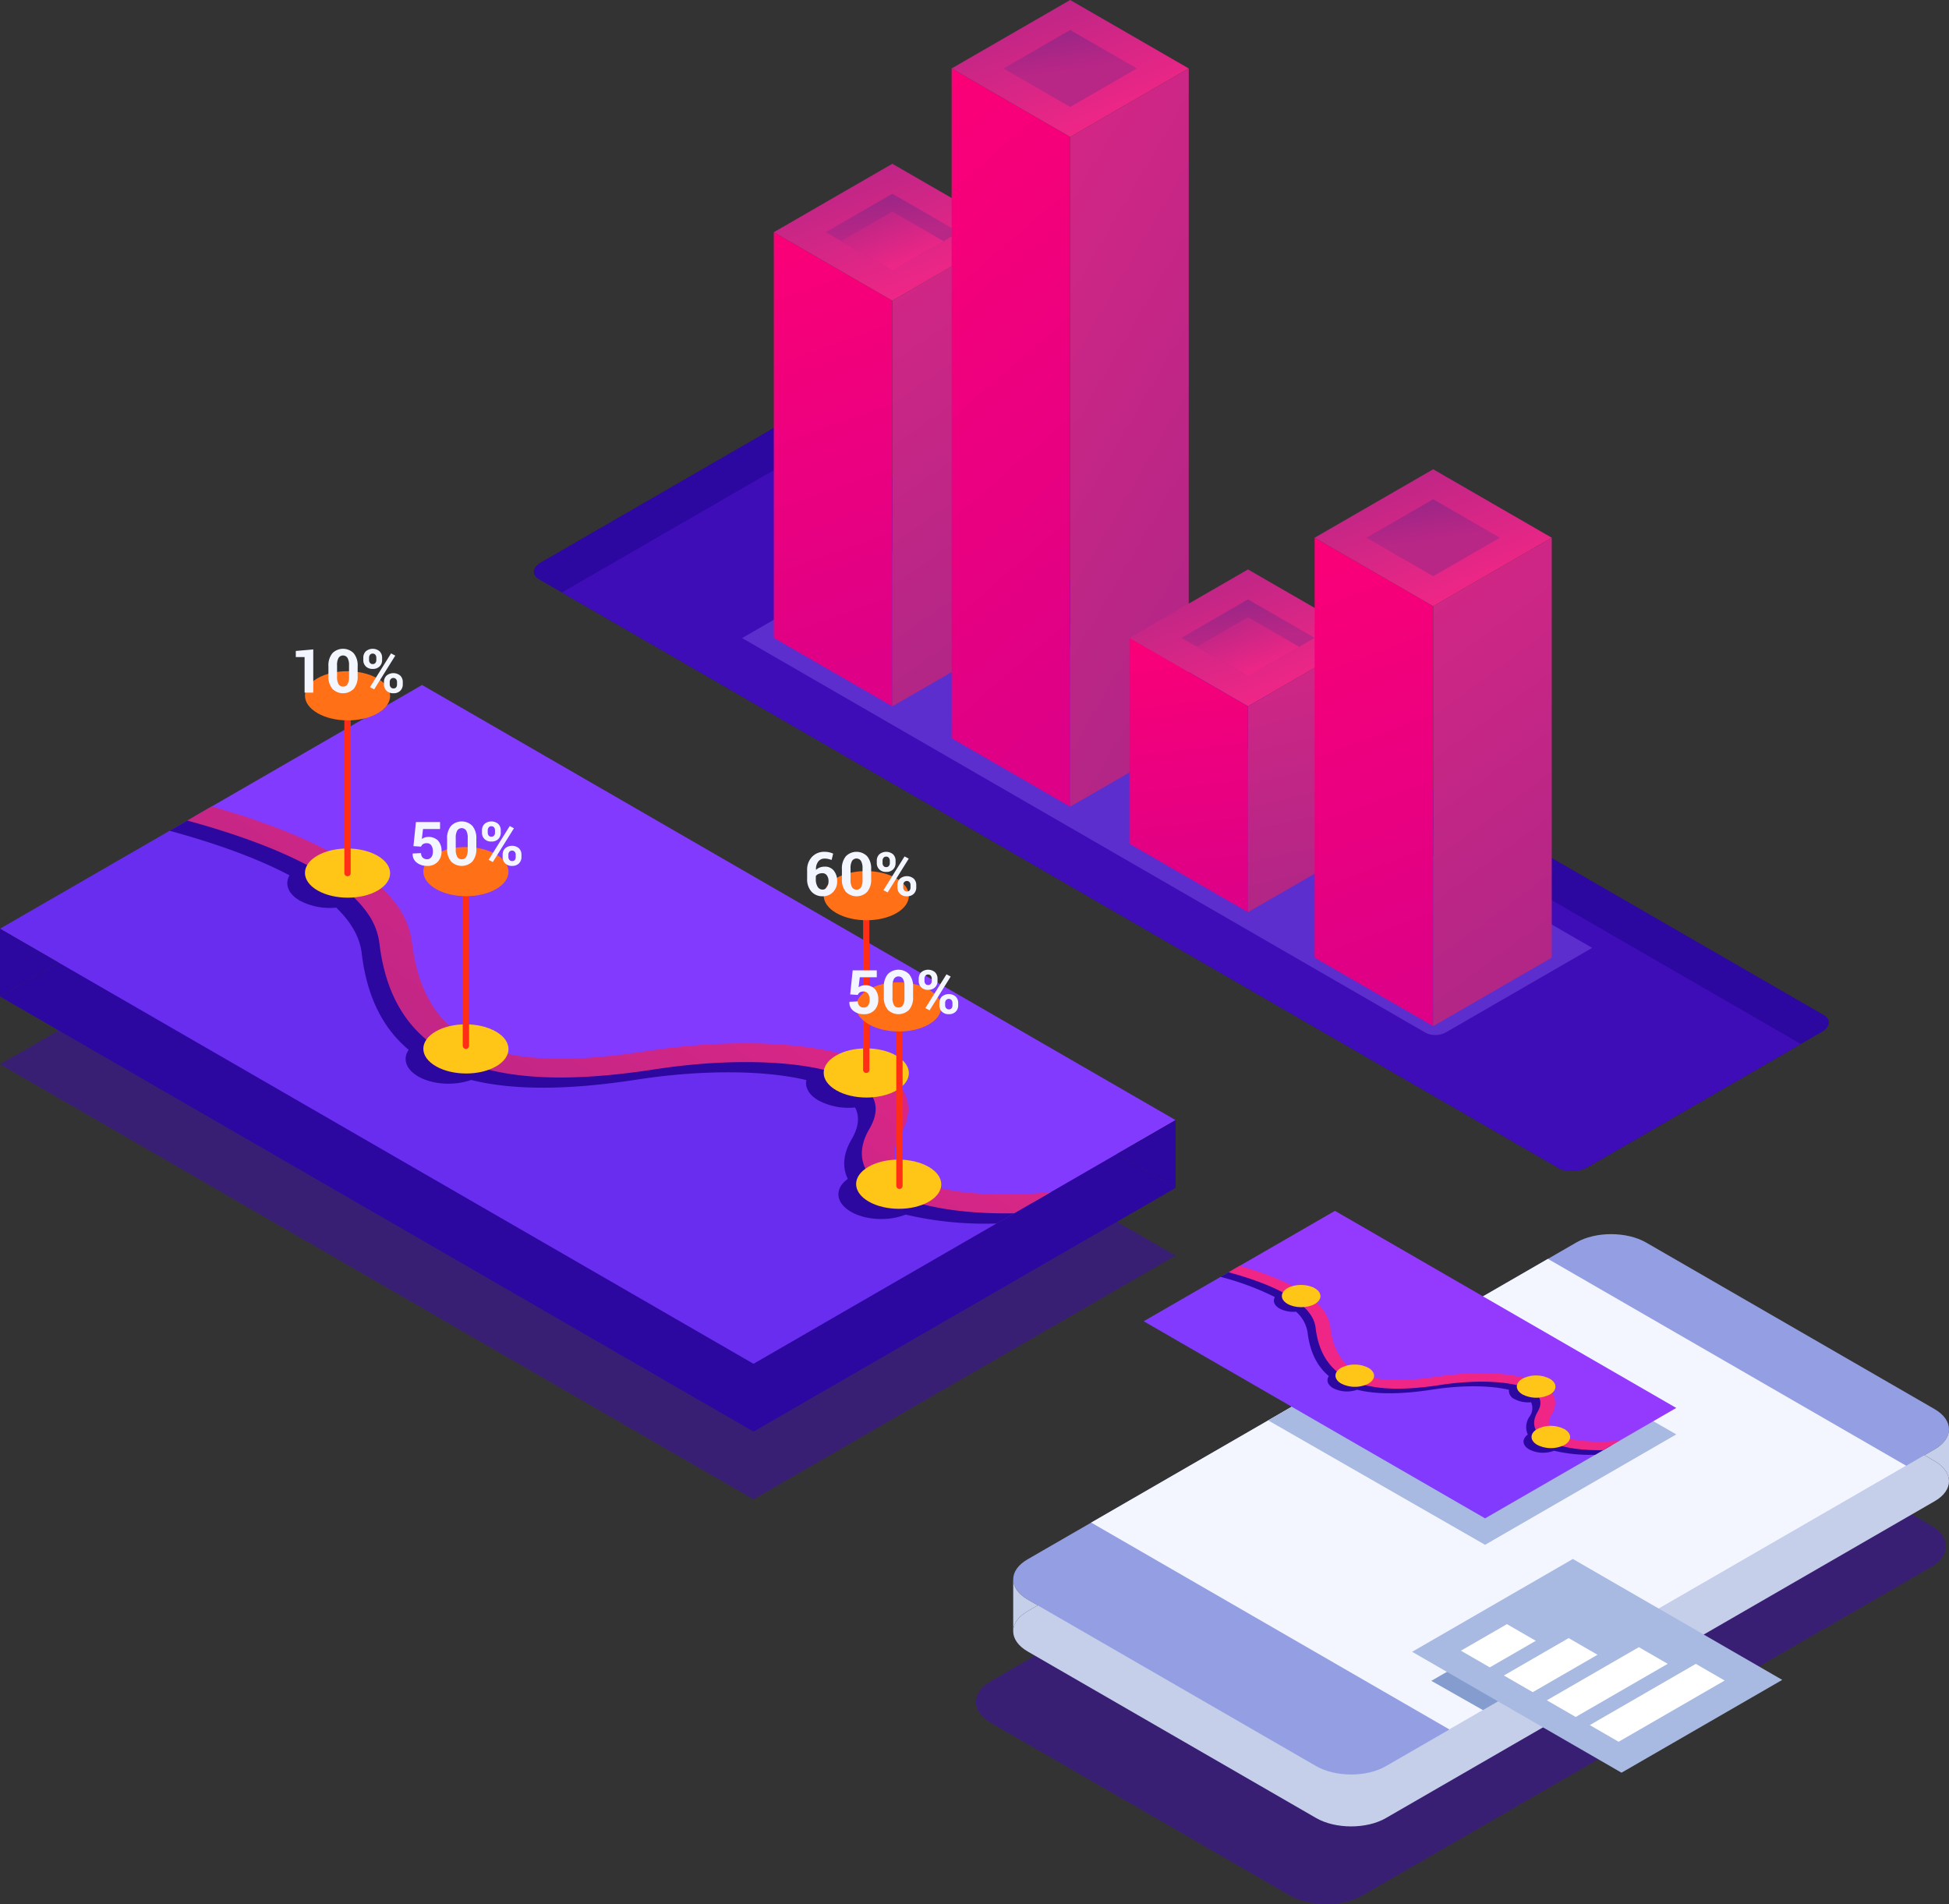 <svg xmlns="http://www.w3.org/2000/svg" xmlns:xlink="http://www.w3.org/1999/xlink" width="537.213" height="524.801" viewBox="0 0 537.213 524.801"><rect x="0" y="0" width="537.213" height="524.801" fill="#333333" stroke="none"/><defs><linearGradient id="a" x1="0.44" y1="-0.183" x2="0.538" y2="0.928" gradientUnits="objectBoundingBox"><stop offset="0" stop-color="#ff0075"/><stop offset="1" stop-color="#de0086"/></linearGradient><linearGradient id="b" x1="0.59" y1="1.011" x2="0.394" y2="-0.104" gradientUnits="objectBoundingBox"><stop offset="0" stop-color="#af2686"/><stop offset="1" stop-color="#d62686"/></linearGradient><linearGradient id="c" x1="0.728" y1="0.841" x2="0.197" y2="0.047" gradientUnits="objectBoundingBox"><stop offset="0" stop-color="#ef2686"/><stop offset="1" stop-color="#b82686"/></linearGradient><linearGradient id="d" x1="0.357" y1="-0.051" x2="0.502" y2="0.509" gradientUnits="objectBoundingBox"><stop offset="0" stop-color="#962686"/><stop offset="1" stop-color="#b82686"/></linearGradient><linearGradient id="e" x1="0.728" y1="0.841" x2="0.197" y2="0.047" xlink:href="#c"/><linearGradient id="f" x1="0.406" y1="-0.181" x2="0.559" y2="0.927" xlink:href="#a"/><linearGradient id="g" x1="0.64" y1="1.013" x2="0.334" y2="-0.107" xlink:href="#b"/><linearGradient id="k" x1="0.465" y1="-0.185" x2="0.522" y2="0.929" xlink:href="#a"/><linearGradient id="l" x1="0.551" y1="1.007" x2="0.439" y2="-0.099" xlink:href="#b"/><linearGradient id="p" x1="0.438" y1="-0.183" x2="0.539" y2="0.928" xlink:href="#a"/><linearGradient id="q" x1="0.592" y1="1.011" x2="0.391" y2="-0.104" xlink:href="#b"/><linearGradient id="u" x1="0.96" y1="0.194" x2="0.168" y2="0.713" xlink:href="#c"/><linearGradient id="v" x1="-4.059" y1="-1.324" x2="-5.015" y2="-0.698" xlink:href="#c"/></defs><g transform="translate(-440.254 -91.573)"><path d="M764.288,404.656,725.025,427.32,720.392,430l-.592.341-71.853,41.487L440.254,351.916l16.183-9.342L491.888,322.1l15.841-9.142c.008-.009.008,0,.008,0l4.868-2.818h.009l1.57-.907,4.858-2.809L556.6,284.747l191.51,110.567Z" transform="translate(0 32.976)" fill="#3e0db7" opacity="0.5"/><path d="M764.288,388.7l-39.263,22.664-4.632,2.677-.592.341-71.853,41.487L440.254,335.963l16.183-9.342,35.451-20.474L507.729,297c.008-.008.008,0,.008,0l4.868-2.817h.009l1.57-.907,4.858-2.81L556.6,268.794l191.51,110.567Z" transform="translate(0 30.253)" fill="#2c07a0"/><path d="M920.941,358.97l-5.766,3.324L856.5,396.175c-2.381,1.378-5.985,1.527-8.043.331L573.678,237.857l-6.351-3.664c-2.058-1.186-1.8-3.263.576-4.641l64.447-37.205c2.381-1.37,5.975-1.517,8.035-.331L921.517,354.329C923.585,355.515,923.324,357.592,920.941,358.97Z" transform="translate(21.455 17.009)" fill="#2c07a0"/><path d="M914.047,360.6l-58.672,33.881c-2.381,1.378-5.985,1.527-8.043.331L572.55,236.161l58.672-33.873c2.381-1.378,5.975-1.527,8.035-.339Z" transform="translate(22.584 18.705)" fill="#3e0db7"/><path d="M849.288,330.672,809.03,353.918a6.114,6.114,0,0,1-5.518.228L614.974,245.291l40.258-23.241a6.121,6.121,0,0,1,5.512-.234Z" transform="translate(29.826 22.14)" fill="#5c2ece"/><g transform="translate(653.539 136.708)"><path d="M655.116,165.1v111.8l-32.677-18.864V146.24Z" transform="translate(-622.439 -127.376)" fill="url(#a)"/><path d="M683.029,146.24v111.8l-32.677,18.864V165.1Z" transform="translate(-617.674 -127.376)" fill="url(#b)"/><path d="M687.793,148.991l-32.677,18.864-32.677-18.864,32.677-18.864Z" transform="translate(-622.439 -130.127)" fill="url(#c)"/><path d="M671.4,147.786l-4.248,2.456-14.119,8.148-14.119-8.148-4.248-2.456,18.367-10.6Z" transform="translate(-620.352 -128.922)" fill="url(#d)"/><path d="M666.529,149.526l-14.119,8.148-14.119-8.148,14.119-8.152Z" transform="translate(-619.733 -128.207)" fill="url(#e)"/></g><g transform="translate(702.555 91.573)"><path d="M696.985,126.55V311.14l-32.677-18.864V107.686Z" transform="translate(-664.307 -88.822)" fill="url(#f)"/><path d="M724.9,107.686v184.59L692.22,311.14V126.55Z" transform="translate(-659.543 -88.822)" fill="url(#g)"/><path d="M729.662,110.437,696.985,129.3l-32.677-18.864,32.677-18.864Z" transform="translate(-664.307 -91.573)" fill="url(#c)"/><path d="M713.265,109.232l-4.248,2.456L694.9,119.836l-14.119-8.148-4.248-2.456,18.367-10.6Z" transform="translate(-662.221 -90.369)" fill="url(#d)"/><path d="M708.4,110.973l-14.119,8.148-14.119-8.148,14.119-8.152Z" transform="translate(-661.601 -89.653)" fill="url(#e)"/></g><g transform="translate(751.571 248.509)"><path d="M738.853,260.6v56.731L706.176,298.47V241.739Z" transform="translate(-706.176 -222.875)" fill="url(#k)"/><path d="M766.766,241.739V298.47l-32.677,18.864V260.6Z" transform="translate(-701.411 -222.875)" fill="url(#l)"/><path d="M771.531,244.49l-32.677,18.864L706.176,244.49l32.677-18.864Z" transform="translate(-706.176 -225.626)" fill="url(#c)"/><path d="M755.133,243.285l-4.248,2.456-14.119,8.147-14.119-8.147-4.248-2.456,18.367-10.6Z" transform="translate(-704.089 -224.421)" fill="url(#d)"/><path d="M750.266,245.025l-14.119,8.147-14.119-8.147,14.119-8.152Z" transform="translate(-703.47 -223.706)" fill="url(#e)"/></g><g transform="translate(802.615 220.905)"><path d="M782.455,237.024V352.763L749.777,333.9V218.16Z" transform="translate(-749.777 -199.296)" fill="url(#p)"/><path d="M810.367,218.16V333.9L777.69,352.763V237.024Z" transform="translate(-745.012 -199.296)" fill="url(#q)"/><path d="M815.132,220.91l-32.677,18.864L749.777,220.91l32.677-18.864Z" transform="translate(-749.777 -202.046)" fill="url(#c)"/><path d="M798.735,219.706l-4.248,2.456-14.119,8.148-14.119-8.148L762,219.706l18.367-10.6Z" transform="translate(-747.69 -200.842)" fill="url(#d)"/><path d="M793.867,221.446l-14.119,8.148-14.119-8.148,14.119-8.152Z" transform="translate(-747.071 -200.126)" fill="url(#e)"/></g><g transform="translate(440.254 280.361)"><path d="M719.8,392.986l-4.868,2.809-66.985,38.67L456.437,323.9l-16.183-9.343,46.766-27,4.868-2.81a208.272,208.272,0,0,1,20.717,6.717h.009a119.625,119.625,0,0,1,12.308,5.556,57.04,57.04,0,0,1,12.893,8.907c3.935,3.786,6.473,7.964,7.014,12.57,1.387,11.725,5.644,20.526,12.946,26.623a35.231,35.231,0,0,0,5.068,3.533,42.736,42.736,0,0,0,4.946,2.426,50.919,50.919,0,0,0,7.179,2.338c11.594,2.887,26.624,2.852,45.64-.088,18.014-2.783,35.234-2.634,46.766.114a32.76,32.76,0,0,1,9.429,3.594,10.59,10.59,0,0,1,4.013,3.969q1.976,3.756-.942,8.75c-2.338,3.969-2.669,7.694-1.064,10.939,1.178,2.407,3.429,4.553,6.708,6.359a39.83,39.83,0,0,0,9.212,3.471A96.479,96.479,0,0,0,719.8,392.986Z" transform="translate(-440.254 -247.385)" fill="#682def"/><path d="M756.759,372.744l-16.182,9.342-18.214,10.52-4.868,2.808-5.225,3.019c-1.213.018-2.416.026-3.6.008-.41,0-.811-.008-1.221-.018l-1.168-.026c-.872-.018-1.744-.053-2.6-.105-.506-.026-1.012-.052-1.509-.087-.672-.035-1.335-.088-2-.149-.637-.053-1.256-.114-1.875-.174-.855-.087-1.7-.183-2.53-.3-.323-.035-.645-.078-.96-.131-.663-.087-1.317-.192-1.962-.3-1.091-.184-2.155-.384-3.184-.611-.419-.087-.837-.183-1.247-.279s-.811-.192-1.213-.3c-.358-.087-.707-.183-1.056-.279a43.847,43.847,0,0,1-5.05-1.719c-.375-.149-.733-.306-1.082-.471-.331-.141-.654-.3-.96-.454-.366-.174-.715-.357-1.064-.549a22.584,22.584,0,0,1-2.268-1.422,12,12,0,0,1-.986-.75c-.131-.1-.262-.218-.384-.322a13.138,13.138,0,0,1-1.309-1.291q-.183-.2-.34-.392c-.131-.157-.253-.315-.366-.472-.1-.122-.184-.243-.262-.366a.08.08,0,0,1-.034-.043,9.934,9.934,0,0,1-.524-.855c-.087-.149-.165-.3-.235-.445a6.138,6.138,0,0,1-.306-.68c-.061-.141-.112-.288-.165-.428s-.1-.287-.131-.427c-.053-.157-.1-.322-.139-.479-.061-.262-.114-.533-.149-.8a3.488,3.488,0,0,1-.052-.437c-.017-.13-.027-.261-.035-.4a12.958,12.958,0,0,1,2.041-7.284c.288-.5.541-.986.76-1.458a11.384,11.384,0,0,0,.541-1.4,7.407,7.407,0,0,0,.3-1.248.737.737,0,0,0,.035-.192,6.945,6.945,0,0,0,.088-1.639,6.269,6.269,0,0,0-.288-1.614,4.113,4.113,0,0,0-.149-.427,2.141,2.141,0,0,0-.165-.384,3.12,3.12,0,0,0-.184-.384,4.2,4.2,0,0,0-.3-.514l-.027-.053c-.078-.122-.157-.235-.253-.358a9.311,9.311,0,0,0-1.352-1.5c-.1-.1-.208-.184-.314-.27a5.253,5.253,0,0,0-.436-.349,14.327,14.327,0,0,0-1.336-.925,20.951,20.951,0,0,0-2.477-1.3c-.174-.088-.357-.166-.549-.245-.174-.069-.349-.149-.523-.218-.218-.088-.445-.174-.68-.262-.376-.148-.768-.288-1.17-.418a.811.811,0,0,0-.1-.035c-.384-.131-.776-.253-1.178-.376h-.018c-.383-.122-.784-.235-1.186-.339-.114-.035-.218-.061-.323-.088-.384-.1-.767-.2-1.168-.3a.172.172,0,0,1-.061-.018c-1.344-.314-2.757-.6-4.24-.846-.339-.061-.68-.114-1.029-.165-2.556-.393-5.3-.681-8.2-.864-.6-.043-1.2-.078-1.823-.114a160.177,160.177,0,0,0-31.474,1.875,158.351,158.351,0,0,1-30.417,2.138l-1.221-.053c-.419-.026-.838-.053-1.248-.088-.331-.016-.663-.043-.994-.069-.427-.027-.846-.061-1.266-.105s-.837-.078-1.247-.13-.821-.088-1.23-.139-.8-.1-1.2-.158c-.331-.043-.654-.1-.986-.148-.105-.018-.21-.035-.314-.044-.349-.061-.69-.112-1.03-.174-.549-.1-1.09-.191-1.623-.3-.375-.078-.741-.157-1.107-.235-.594-.131-1.178-.262-1.754-.41-.637-.157-1.264-.331-1.884-.507s-1.23-.357-1.823-.557c-.523-.166-1.03-.341-1.536-.533-.655-.227-1.3-.48-1.936-.741a42.736,42.736,0,0,1-4.946-2.426c-.4-.235-.794-.471-1.186-.715-.489-.306-.978-.628-1.448-.959-.366-.253-.715-.507-1.064-.768-.07-.053-.149-.105-.219-.166-.392-.306-.776-.61-1.151-.925-.131-.1-.27-.218-.4-.339-.183-.149-.366-.314-.541-.48a4.913,4.913,0,0,1-.392-.357c-.218-.2-.427-.4-.637-.611a30.772,30.772,0,0,1-2.12-2.285c-.192-.227-.384-.454-.567-.69a31.222,31.222,0,0,1-1.98-2.783c-.2-.306-.393-.61-.576-.925-.174-.3-.349-.6-.523-.907-.331-.592-.646-1.2-.952-1.823-.226-.462-.445-.942-.653-1.422-.078-.191-.166-.383-.245-.584-.192-.436-.366-.88-.533-1.335-.183-.471-.349-.959-.506-1.448-.087-.218-.157-.435-.226-.663-.14-.427-.27-.864-.384-1.3-.088-.288-.166-.576-.245-.864q-.156-.562-.288-1.151c-.061-.237-.122-.472-.174-.715-.1-.472-.21-.952-.3-1.431-.027-.131-.053-.27-.078-.4-.113-.6-.219-1.2-.315-1.823-.016-.131-.043-.262-.051-.393-.105-.619-.184-1.256-.262-1.893a13.9,13.9,0,0,0-.253-1.491c-.035-.2-.087-.4-.139-.594-.078-.322-.174-.645-.27-.959-.07-.21-.139-.419-.218-.629-.114-.3-.227-.61-.358-.915-.069-.166-.149-.331-.227-.5a14.843,14.843,0,0,0-.706-1.387c-.1-.174-.2-.357-.314-.532a18.3,18.3,0,0,0-1.021-1.552c-.139-.2-.288-.4-.445-.6-.331-.445-.69-.872-1.056-1.3q-.523-.615-1.1-1.2c-.3-.306-.592-.611-.907-.907-.243-.227-.488-.462-.741-.7-.192-.166-.384-.341-.584-.515-.262-.226-.523-.453-.794-.68-.2-.165-.41-.331-.619-.5-.227-.192-.454-.366-.69-.549-.811-.629-1.666-1.239-2.556-1.85-.218-.147-.437-.3-.654-.435q-2-1.322-4.205-2.565c-.365-.21-.732-.41-1.108-.611-.314-.174-.628-.339-.942-.506-.479-.253-.959-.506-1.439-.741-.437-.227-.872-.445-1.317-.654a2.69,2.69,0,0,0-.314-.157c-.4-.2-.811-.392-1.222-.576-1.247-.594-2.512-1.16-3.812-1.709-.558-.245-1.125-.48-1.692-.715-.829-.331-1.667-.672-2.512-1h-.009c-1.474-.576-2.965-1.125-4.474-1.666-.462-.166-.925-.332-1.4-.489q-.878-.313-1.754-.6c-.742-.253-1.483-.5-2.234-.733-.531-.174-1.064-.349-1.6-.514-.733-.237-1.458-.454-2.181-.672-.611-.192-1.221-.366-1.823-.55-.882-.261-1.763-.514-2.635-.759s-1.753-.5-2.625-.733l1.875-1.082L491.1,286.3l57.966-33.472Z" transform="translate(-432.725 -252.833)" fill="#813afe"/><path d="M687.858,389.048c.571-2.076-.524-4.281-3.307-5.887a17.454,17.454,0,0,0-9.238-1.976q-.841-2.98,1.371-6.776c3.3-5.621,2.55-9.96.256-13.209,3.23-2.64,2.792-6.325-1.325-8.7-4.241-2.449-10.889-2.645-15.483-.592-13.544-3.458-33.009-3.793-53.587-.617-16.014,2.474-28.557,2.72-38.047.725.74-2.149-.337-4.472-3.235-6.145-3.45-1.993-8.495-2.5-12.729-1.511-5.781-5.269-9.222-12.941-10.439-23.207-.615-5.2-3.43-10.183-8.327-14.883,3.434-2.649,3.06-6.429-1.136-8.852-3.667-2.118-9.132-2.55-13.513-1.3-8.449-4.47-19.147-8.574-31.99-12.239-.059-.018-.122-.037-.185-.052l-6.742,3.893c11.595,3.162,23.469,7.219,33.037,12.278-1.377,2.364-.435,5.084,2.841,6.977a17.771,17.771,0,0,0,10.029,1.922c3.932,3.784,6.481,7.967,7.027,12.577,1.392,11.722,5.656,20.517,12.95,26.616-1.7,2.443-.82,5.349,2.626,7.338,3.969,2.291,10.045,2.611,14.573.96,11.594,2.886,26.619,2.849,45.629-.083,18.018-2.785,35.248-2.631,46.779.118-.418,2,.7,4.093,3.369,5.635a17.777,17.777,0,0,0,10.065,1.92c1.312,2.5,1,5.425-.946,8.749-2.331,3.973-2.655,7.689-1.057,10.938-3.724,2.655-3.429,6.572.875,9.057,4.11,2.373,10.48,2.629,15.051.774a96.375,96.375,0,0,0,25.06,2.464l10.095-5.829C706.726,391.227,695.825,390.853,687.858,389.048Z" transform="translate(-433.434 -247.543)" fill="#2c07a0"/><g transform="translate(51.634 33.472)"><path d="M722.363,387.725l-10.093,5.828c-14.219.253-26.685-1.762-34.283-5.932-7.712-4.231-9.709-10.381-5.644-17.3,3.1-5.287,2.059-9.561-3.071-12.719-9.6-5.914-32.2-7.415-56.2-3.708-23.212,3.586-40.484,2.853-52.819-2.25a42.736,42.736,0,0,1-4.946-2.426c-.672-.384-1.317-.784-1.946-1.2-9.22-6.106-14.489-15.641-16.068-28.953a18.048,18.048,0,0,0-3.236-8.174c-8.043-11.688-29.31-20.019-49.7-25.576l6.742-3.89a1.08,1.08,0,0,1,.184.053c25.847,7.371,43.014,16.53,50.621,26.868a21.866,21.866,0,0,1,4.353,10.406c1.1,9.273,4,16.426,8.819,21.608a29.042,29.042,0,0,0,10.381,7.075c10,4.143,24.791,4.614,45.248,1.456,27.53-4.248,53.072-2.216,65.1,5.173,5.217,3.218,10.32,8.932,5.034,17.943-2.949,5.042-1.823,9.037,3.314,11.872C691.544,387.935,706.4,389.261,722.363,387.725Z" transform="translate(-484.359 -281.424)" fill="url(#u)"/></g><path d="M532.116,302.909c4.57-2.639,4.547-6.931-.051-9.586s-12.033-2.669-16.6-.03-4.547,6.931.052,9.586S527.546,305.548,532.116,302.909Z" transform="translate(-427.998 -246.262)" fill="#ffc517"/><path d="M654.249,349.96c4.57-2.639,4.547-6.931-.051-9.586s-12.033-2.668-16.6-.029-4.547,6.929.053,9.586S649.679,352.6,654.249,349.96Z" transform="translate(-407.149 -238.231)" fill="#ffc517"/><path d="M661.883,376.152c4.57-2.639,4.547-6.931-.053-9.586s-12.031-2.668-16.6-.029-4.547,6.929.052,9.585S657.313,378.791,661.883,376.152Z" transform="translate(-405.846 -233.759)" fill="#ffc517"/><path d="M559.989,344.3c4.57-2.639,4.547-6.931-.052-9.586s-12.032-2.669-16.6-.03-4.547,6.931.053,9.586S555.419,346.936,559.989,344.3Z" transform="translate(-423.24 -239.197)" fill="#ffc517"/></g><g transform="translate(709.25 425.288)"><path d="M937.4,463.741c0,2.066-1.359,4.131-4.087,5.707L776.484,560c-5.484,3.166-14.394,3.151-19.915-.036l-82.388-47.567c-2.771-1.6-4.154-3.694-4.154-5.781s1.36-4.14,4.1-5.714l2.92-1.687,153.911-88.861c5.477-3.157,14.394-3.143,19.908.037L930.4,456.3l2.854,1.65C936.021,459.55,937.4,461.646,937.4,463.741Z" transform="translate(-670.027 -371.274)" fill="#3e0db7" opacity="0.5"/><g transform="translate(10.279)"><path d="M936.745,448.117c0,1.994-1.311,3.986-3.942,5.506l-151.3,87.351c-5.29,3.054-13.886,3.04-19.212-.035l-79.479-45.887c-2.674-1.542-4.007-3.564-4.007-5.577s1.311-3.993,3.95-5.513l2.817-1.627L834.053,396.61c5.283-3.046,13.886-3.032,19.205.036l76.727,44.3,2.753,1.591C935.413,444.075,936.745,446.1,936.745,448.117Z" transform="translate(-678.807 -373.605)" fill="#c5cfea"/><path d="M936.745,435.889c0,2-1.311,3.993-3.942,5.513l-2.818,1.627L781.506,528.753c-5.29,3.054-13.886,3.039-19.212-.036l-76.72-44.295-2.759-1.592c-2.674-1.541-4.007-3.562-4.007-5.577,0-2,1.311-3.993,3.95-5.513l151.3-87.351c5.283-3.054,13.886-3.032,19.205.036l79.48,45.887C935.413,431.852,936.745,433.874,936.745,435.889Z" transform="translate(-678.807 -375.692)" fill="#939fe2"/><path d="M921.808,444.947l-72.355,41.776-44.3,25.572-9.242,5.336-98.747-57.016,125.89-72.685Z" transform="translate(-675.673 -374.698)" fill="#f3f6ff"/><path d="M851.326,434.252l-52.706,30.43-59.78-34.288,52.706-30.43Z" transform="translate(-668.559 -372.644)" fill="#a8b9e2"/><path d="M835.782,473.5l-44.3,25.572L777.251,491l44.3-25.577Z" transform="translate(-662.002 -361.471)" fill="#849dce"/><g transform="translate(35.978)"><path d="M836.173,440.117l-32.548,18.792-94.086-54.321,23.39-13.5c11.266,3.072,23.118,8.008,23.981,15.291.764,6.441,3.441,10.932,8.163,13.659a19.014,19.014,0,0,0,2.237,1.1c5.588,2.311,13.413,2.643,23.927,1.021,10.872-1.68,21.111-1,25.459,1.676,2.324,1.432,2.792,3.369,1.39,5.763-1.839,3.134-.935,5.92,2.559,7.836C824.084,439.321,829.732,440.23,836.173,440.117Z" transform="translate(-709.539 -374.16)" fill="#813afe"/><path d="M852.917,430.949l-20.155,11.636c-6.441.114-12.089-.8-15.528-2.688-3.495-1.915-4.4-4.7-2.559-7.836,1.4-2.394.934-4.332-1.39-5.763-4.348-2.675-14.587-3.356-25.459-1.676-10.514,1.623-18.339,1.29-23.927-1.021a19.01,19.01,0,0,1-2.237-1.1c-4.723-2.727-7.4-7.217-8.163-13.659-.863-7.283-12.715-12.219-23.981-15.291l29.313-16.924Z" transform="translate(-706.128 -376.628)" fill="#933afe"/><path d="M821.7,438.334c.26-.941-.236-1.94-1.5-2.668a7.919,7.919,0,0,0-4.185-.894,3.935,3.935,0,0,1,.622-3.07c1.493-2.546,1.154-4.512.116-5.985,1.463-1.2,1.264-2.865-.6-3.942a8.421,8.421,0,0,0-7.014-.268c-6.136-1.566-14.953-1.719-24.276-.28-7.254,1.122-12.936,1.233-17.235.329.336-.974-.152-2.026-1.466-2.784a8.389,8.389,0,0,0-5.766-.685c-2.619-2.387-4.178-5.862-4.729-10.513a11.321,11.321,0,0,0-3.773-6.742c1.556-1.2,1.386-2.913-.514-4.01a8.436,8.436,0,0,0-6.122-.59,75.919,75.919,0,0,0-14.491-5.544l-.084-.023-3.054,1.764A75.652,75.652,0,0,1,742.6,397.99c-.624,1.071-.2,2.3,1.287,3.161a8.058,8.058,0,0,0,4.544.872,9.585,9.585,0,0,1,3.183,5.7c.631,5.31,2.563,9.294,5.866,12.057-.768,1.106-.371,2.423,1.19,3.324a8.45,8.45,0,0,0,6.6.436c5.252,1.308,12.059,1.29,20.671-.039,8.162-1.261,15.967-1.191,21.191.054a2.466,2.466,0,0,0,1.527,2.553,8.058,8.058,0,0,0,4.559.87,3.943,3.943,0,0,1-.428,3.963,5.05,5.05,0,0,0-.479,4.954c-1.687,1.2-1.554,2.978.4,4.1a8.442,8.442,0,0,0,6.818.351,43.729,43.729,0,0,0,11.352,1.116l4.574-2.641A45.9,45.9,0,0,1,821.7,438.334Z" transform="translate(-706.45 -374.232)" fill="#2c07a0"/><g transform="translate(23.39 15.161)"><path d="M837.335,437.734l-4.573,2.64c-6.441.114-12.089-.8-15.528-2.688-3.495-1.915-4.4-4.7-2.559-7.836,1.4-2.394.934-4.332-1.39-5.763-4.348-2.675-14.587-3.356-25.459-1.676-10.514,1.623-18.339,1.29-23.927-1.021a19.01,19.01,0,0,1-2.237-1.1c-4.723-2.727-7.4-7.217-8.163-13.659-.863-7.283-12.715-12.219-23.981-15.291l3.054-1.763c.029.006.057.015.084.022,15.506,4.426,24.117,10.265,24.9,16.887.788,6.65,3.634,10.9,8.7,12.995,4.529,1.874,11.232,2.09,20.5.658,12.472-1.925,24.044-1,29.492,2.346,2.361,1.455,4.675,4.045,2.281,8.127-1.337,2.284-.825,4.1,1.5,5.377C823.373,437.829,830.1,438.428,837.335,437.734Z" transform="translate(-729.518 -389.578)" fill="url(#v)"/></g><ellipse cx="3.07" cy="5.318" rx="3.07" ry="5.318" transform="translate(38.057 26.524) rotate(-89.69)" fill="#ffc517"/><path d="M806.479,420.626c2.07-1.2,2.059-3.14-.025-4.342a8.309,8.309,0,0,0-7.521-.014c-2.07,1.2-2.059,3.14.023,4.342A8.312,8.312,0,0,0,806.479,420.626Z" transform="translate(-694.542 -370.013)" fill="#ffc517"/><path d="M809.936,432.491c2.071-1.2,2.06-3.14-.023-4.342a8.309,8.309,0,0,0-7.521-.014c-2.07,1.2-2.059,3.14.023,4.342A8.309,8.309,0,0,0,809.936,432.491Z" transform="translate(-693.952 -367.988)" fill="#ffc517"/><path d="M763.778,418.061c2.071-1.2,2.06-3.14-.023-4.343a8.313,8.313,0,0,0-7.521-.013c-2.071,1.2-2.06,3.139.023,4.342A8.313,8.313,0,0,0,763.778,418.061Z" transform="translate(-701.832 -370.451)" fill="#ffc517"/></g><g transform="translate(109.961 95.949)"><path d="M830.446,517.483l-57.712-33.32,44.3-25.577,57.712,33.32Z" transform="translate(-772.734 -458.586)" fill="#a8b9e2"/><g transform="translate(13.448 17.953)"><path d="M792.175,485.836l-7.954-4.592,12.684-7.323,7.954,4.592Z" transform="translate(-784.221 -473.921)" fill="#fff"/><path d="M802.288,492.109l-7.954-4.592,17.855-10.309,7.954,4.592Z" transform="translate(-782.495 -473.359)" fill="#fff"/><path d="M812.4,498.58l-7.954-4.592,25.367-14.646,7.954,4.592Z" transform="translate(-780.769 -472.995)" fill="#fff"/><path d="M822.512,504.743l-7.954-4.592,29.227-16.874,7.954,4.592Z" transform="translate(-779.043 -472.324)" fill="#fff"/></g></g><path d="M685.574,470.548l-2.817,1.627c-2.639,1.52-3.95,3.512-3.95,5.513v-14.31c0,2.015,1.333,4.037,4.007,5.577Z" transform="translate(-678.807 -361.819)" fill="#c5cfea"/><path d="M900.12,428.047v14.315c0-2.021-1.332-4.042-4.006-5.584l-2.753-1.591,2.818-1.627C898.808,432.04,900.12,430.047,900.12,428.047Z" transform="translate(-642.182 -367.85)" fill="#c5cfea"/></g></g><path d="M456.436,319.551l-16.182,9.343V310.208Z" transform="translate(0 37.322)" fill="#2c07a0"/><path d="M719.4,355.259v18.685L703.217,364.6Z" transform="translate(44.889 45.013)" fill="#2c07a0"/><g transform="translate(535.172 282.465)"><path d="M522.2,305.237a.871.871,0,0,1-.872-.872V255.5a.872.872,0,0,1,1.744,0v48.863A.872.872,0,0,1,522.2,305.237Z" transform="translate(-521.332 -254.63)" fill="#ff2e17"/></g><g transform="translate(567.804 330.046)"><path d="M550.077,345.88a.872.872,0,0,1-.872-.872V296.145a.872.872,0,1,1,1.744,0v48.863A.871.871,0,0,1,550.077,345.88Z" transform="translate(-549.205 -295.273)" fill="#ff2e17"/></g><g transform="translate(678.154 336.675)"><path d="M644.337,351.543a.872.872,0,0,1-.872-.872V301.808a.872.872,0,1,1,1.744,0v48.863A.871.871,0,0,1,644.337,351.543Z" transform="translate(-643.465 -300.936)" fill="#ff2e17"/></g><g transform="translate(687.302 368.638)"><path d="M652.151,378.846a.873.873,0,0,1-.872-.873V329.11a.872.872,0,0,1,1.744,0v48.863A.872.872,0,0,1,652.151,378.846Z" transform="translate(-651.279 -328.238)" fill="#ff2e17"/></g><g transform="translate(524.305 276.559)"><path d="M532.116,261.171c4.57-2.639,4.547-6.931-.051-9.586s-12.033-2.669-16.6-.03-4.547,6.931.052,9.586S527.546,263.81,532.116,261.171Z" transform="translate(-512.049 -249.585)" fill="#ff7017"/><path d="M654.249,308.222c4.57-2.639,4.547-6.931-.051-9.586s-12.033-2.668-16.6-.029-4.547,6.929.053,9.585S649.679,310.861,654.249,308.222Z" transform="translate(-491.2 -241.553)" fill="#ff7017"/><path d="M661.883,334.414c4.57-2.639,4.547-6.931-.053-9.586s-12.031-2.668-16.6-.029-4.547,6.929.052,9.585S657.313,337.053,661.883,334.414Z" transform="translate(-489.897 -237.082)" fill="#ff7017"/><path d="M559.989,302.559c4.57-2.639,4.547-6.931-.052-9.586s-12.032-2.669-16.6-.03-4.547,6.931.053,9.586S555.419,305.2,559.989,302.559Z" transform="translate(-507.291 -242.52)" fill="#ff7017"/></g><g transform="translate(521.789 270.38)"><path d="M514.71,256.367h-2.388v-9.8H509.9V244.88l4.81-.426Z" transform="translate(-509.9 -244.282)" fill="#f3f6ff"/><path d="M525.639,251.753a5.251,5.251,0,0,1-1.084,3.588,4.155,4.155,0,0,1-5.886,0,5.24,5.24,0,0,1-1.088-3.588v-2.626a5.269,5.269,0,0,1,1.084-3.588,4.128,4.128,0,0,1,5.883,0,5.252,5.252,0,0,1,1.091,3.588Zm-2.38-2.874a3.918,3.918,0,0,0-.426-2.072,1.475,1.475,0,0,0-2.454,0,3.964,3.964,0,0,0-.418,2.076v3.1a3.98,3.98,0,0,0,.421,2.092,1.381,1.381,0,0,0,1.24.654,1.354,1.354,0,0,0,1.219-.654,4.006,4.006,0,0,0,.418-2.092Z" transform="translate(-508.589 -244.307)" fill="#f3f6ff"/><path d="M525.792,246.77a2.423,2.423,0,0,1,.684-1.758,2.943,2.943,0,0,1,3.817,0,2.426,2.426,0,0,1,.679,1.763v.63a2.4,2.4,0,0,1-.679,1.751,2.531,2.531,0,0,1-1.9.7,2.573,2.573,0,0,1-1.915-.7,2.392,2.392,0,0,1-.687-1.751Zm1.587.63a1.227,1.227,0,0,0,.262.8.912.912,0,0,0,.753.323.882.882,0,0,0,.732-.323,1.238,1.238,0,0,0,.258-.8v-.63a1.258,1.258,0,0,0-.261-.805.893.893,0,0,0-.745-.331.883.883,0,0,0-.741.331,1.269,1.269,0,0,0-.258.805Zm1.407,8.1-1.161-.613,5.817-9.311,1.161.613Zm2.7-2.029a2.41,2.41,0,0,1,.687-1.751,2.947,2.947,0,0,1,3.818,0,2.409,2.409,0,0,1,.682,1.755v.63a2.411,2.411,0,0,1-.679,1.758,2.527,2.527,0,0,1-1.9.7,2.578,2.578,0,0,1-1.919-.7,2.393,2.393,0,0,1-.692-1.755Zm1.588.63a1.184,1.184,0,0,0,.282.8.926.926,0,0,0,.741.331.888.888,0,0,0,.761-.307,1.345,1.345,0,0,0,.229-.822v-.63a1.25,1.25,0,0,0-.262-.8,1.01,1.01,0,0,0-1.494,0,1.267,1.267,0,0,0-.258.8Z" transform="translate(-507.187 -244.307)" fill="#f3f6ff"/></g><g transform="translate(554.001 317.961)"><path d="M537.629,291.733l.687-6.636h6.644v1.914h-4.689l-.328,2.75a2.863,2.863,0,0,1,.795-.406,3.742,3.742,0,0,1,3.694.872,4.307,4.307,0,0,1,.945,2.962,4.085,4.085,0,0,1-1.035,2.855,3.827,3.827,0,0,1-2.983,1.137,4.479,4.479,0,0,1-2.813-.9,2.846,2.846,0,0,1-1.13-2.471l.016-.041,2.3-.114a1.667,1.667,0,0,0,.45,1.239,1.6,1.6,0,0,0,1.178.446,1.378,1.378,0,0,0,1.232-.592,2.732,2.732,0,0,0,.4-1.548,2.872,2.872,0,0,0-.425-1.65,1.429,1.429,0,0,0-1.26-.62,1.832,1.832,0,0,0-1.051.254,1.369,1.369,0,0,0-.52.687Z" transform="translate(-537.415 -284.925)" fill="#f3f6ff"/><path d="M553.582,292.4a5.254,5.254,0,0,1-1.084,3.587,4.152,4.152,0,0,1-5.886,0,5.236,5.236,0,0,1-1.089-3.587V289.77a5.27,5.27,0,0,1,1.084-3.588,4.128,4.128,0,0,1,5.883,0,5.247,5.247,0,0,1,1.092,3.588Zm-2.381-2.874a3.916,3.916,0,0,0-.425-2.072,1.477,1.477,0,0,0-2.455,0,3.972,3.972,0,0,0-.418,2.077v3.1a3.966,3.966,0,0,0,.423,2.092,1.38,1.38,0,0,0,1.239.654,1.36,1.36,0,0,0,1.22-.654,4.02,4.02,0,0,0,.417-2.092Z" transform="translate(-536.031 -284.95)" fill="#f3f6ff"/><path d="M553.735,287.413a2.426,2.426,0,0,1,.682-1.76,2.945,2.945,0,0,1,3.817,0,2.426,2.426,0,0,1,.679,1.763v.63a2.4,2.4,0,0,1-.679,1.75,2.527,2.527,0,0,1-1.9.7,2.569,2.569,0,0,1-1.915-.7,2.388,2.388,0,0,1-.686-1.75Zm1.586.63a1.227,1.227,0,0,0,.262.8.911.911,0,0,0,.753.322.88.88,0,0,0,.732-.322,1.237,1.237,0,0,0,.258-.8v-.63a1.255,1.255,0,0,0-.261-.805.889.889,0,0,0-.745-.331.88.88,0,0,0-.741.331,1.274,1.274,0,0,0-.258.805Zm1.407,8.1-1.161-.612,5.817-9.312,1.161.615Zm2.7-2.028a2.4,2.4,0,0,1,.687-1.751,2.947,2.947,0,0,1,3.817,0,2.414,2.414,0,0,1,.682,1.756v.63a2.413,2.413,0,0,1-.679,1.758,2.529,2.529,0,0,1-1.9.7,2.578,2.578,0,0,1-1.919-.7,2.4,2.4,0,0,1-.691-1.755Zm1.586.63a1.189,1.189,0,0,0,.283.8.922.922,0,0,0,.74.331.891.891,0,0,0,.761-.307,1.347,1.347,0,0,0,.229-.822v-.63a1.248,1.248,0,0,0-.262-.8,1.007,1.007,0,0,0-1.494,0,1.265,1.265,0,0,0-.258.8Z" transform="translate(-534.629 -284.95)" fill="#f3f6ff"/></g><g transform="translate(662.735 326.336)"><path d="M635.08,292.1a5.716,5.716,0,0,1,1.24.126,6.507,6.507,0,0,1,1.14.372l-.425,1.751a8.968,8.968,0,0,0-.961-.282,4.561,4.561,0,0,0-.978-.094,2.133,2.133,0,0,0-1.747.814,3.3,3.3,0,0,0-.61,2.254l.025.041a2.8,2.8,0,0,1,1.014-.654,3.82,3.82,0,0,1,1.384-.238,3.02,3.02,0,0,1,2.5,1.134,4.489,4.489,0,0,1,.9,2.892,4.13,4.13,0,0,1-1.117,2.97,3.821,3.821,0,0,1-2.892,1.17,4,4,0,0,1-3.077-1.281,5.018,5.018,0,0,1-1.186-3.546v-2.324a5.1,5.1,0,0,1,1.35-3.723A4.6,4.6,0,0,1,635.08,292.1Zm-.548,5.9a2.718,2.718,0,0,0-1.13.212,1.7,1.7,0,0,0-.719.581v.793a3.877,3.877,0,0,0,.51,2.172,1.572,1.572,0,0,0,1.363.76,1.36,1.36,0,0,0,1.182-.673,2.889,2.889,0,0,0,.445-1.63,2.643,2.643,0,0,0-.45-1.6A1.419,1.419,0,0,0,634.532,298Z" transform="translate(-630.294 -292.104)" fill="#f3f6ff"/><path d="M646.536,299.55a5.257,5.257,0,0,1-1.083,3.588,4.156,4.156,0,0,1-5.887,0,5.239,5.239,0,0,1-1.088-3.588v-2.627a5.274,5.274,0,0,1,1.083-3.587,4.128,4.128,0,0,1,5.883,0,5.245,5.245,0,0,1,1.092,3.587Zm-2.38-2.874a3.915,3.915,0,0,0-.426-2.072,1.475,1.475,0,0,0-2.455,0,3.985,3.985,0,0,0-.417,2.077v3.1a3.968,3.968,0,0,0,.423,2.093,1.377,1.377,0,0,0,1.239.654,1.357,1.357,0,0,0,1.22-.654,4.022,4.022,0,0,0,.417-2.093Z" transform="translate(-628.897 -292.104)" fill="#f3f6ff"/><path d="M646.689,294.567a2.422,2.422,0,0,1,.684-1.76,2.945,2.945,0,0,1,3.817,0,2.431,2.431,0,0,1,.679,1.763v.63a2.409,2.409,0,0,1-.679,1.751,2.536,2.536,0,0,1-1.9.694,2.574,2.574,0,0,1-1.914-.694,2.392,2.392,0,0,1-.687-1.751Zm1.587.63a1.22,1.22,0,0,0,.262.8.91.91,0,0,0,.752.323.884.884,0,0,0,.733-.323,1.236,1.236,0,0,0,.258-.8v-.63a1.27,1.27,0,0,0-.261-.807.9.9,0,0,0-.745-.331.886.886,0,0,0-.741.331,1.274,1.274,0,0,0-.258.807Zm1.407,8.1-1.162-.613,5.818-9.311,1.16.613Zm2.7-2.03a2.407,2.407,0,0,1,.686-1.75,2.947,2.947,0,0,1,3.817,0,2.414,2.414,0,0,1,.684,1.755v.631a2.413,2.413,0,0,1-.679,1.758,2.528,2.528,0,0,1-1.9.7,2.575,2.575,0,0,1-1.918-.7,2.394,2.394,0,0,1-.691-1.755Zm1.586.631a1.184,1.184,0,0,0,.282.8.924.924,0,0,0,.74.331.885.885,0,0,0,.761-.307,1.337,1.337,0,0,0,.231-.822v-.631a1.249,1.249,0,0,0-.262-.8,1.008,1.008,0,0,0-1.494,0,1.266,1.266,0,0,0-.258.8Z" transform="translate(-627.495 -292.104)" fill="#f3f6ff"/></g><g transform="translate(674.382 358.83)"><path d="M640.456,326.643l.688-6.636h6.643v1.914H643.1l-.328,2.749a2.886,2.886,0,0,1,.794-.4,3.726,3.726,0,0,1,3.694.871,4.306,4.306,0,0,1,.946,2.962,4.078,4.078,0,0,1-1.036,2.855,3.828,3.828,0,0,1-2.982,1.137,4.474,4.474,0,0,1-2.814-.9,2.838,2.838,0,0,1-1.129-2.47l.015-.041,2.3-.115a1.664,1.664,0,0,0,.451,1.24,1.6,1.6,0,0,0,1.178.445,1.378,1.378,0,0,0,1.232-.591,2.729,2.729,0,0,0,.4-1.548,2.863,2.863,0,0,0-.426-1.649,1.429,1.429,0,0,0-1.26-.62,1.828,1.828,0,0,0-1.051.254,1.383,1.383,0,0,0-.52.686Z" transform="translate(-640.243 -319.835)" fill="#f3f6ff"/><path d="M656.409,327.306a5.257,5.257,0,0,1-1.083,3.588,4.156,4.156,0,0,1-5.887,0,5.239,5.239,0,0,1-1.089-3.588v-2.627a5.275,5.275,0,0,1,1.084-3.587,4.128,4.128,0,0,1,5.883,0,5.246,5.246,0,0,1,1.092,3.587Zm-2.38-2.874a3.914,3.914,0,0,0-.426-2.072,1.477,1.477,0,0,0-2.455,0,3.985,3.985,0,0,0-.417,2.077v3.1a3.981,3.981,0,0,0,.422,2.093,1.379,1.379,0,0,0,1.239.653,1.355,1.355,0,0,0,1.22-.653,4.009,4.009,0,0,0,.418-2.093Z" transform="translate(-638.859 -319.86)" fill="#f3f6ff"/><path d="M656.562,322.323a2.422,2.422,0,0,1,.684-1.76,2.947,2.947,0,0,1,3.817,0,2.435,2.435,0,0,1,.679,1.764v.63a2.4,2.4,0,0,1-.679,1.75,2.532,2.532,0,0,1-1.9.7,2.57,2.57,0,0,1-1.914-.7,2.387,2.387,0,0,1-.687-1.75Zm1.588.63a1.22,1.22,0,0,0,.262.8.91.91,0,0,0,.752.323.881.881,0,0,0,.732-.323,1.237,1.237,0,0,0,.259-.8v-.63a1.27,1.27,0,0,0-.261-.807.9.9,0,0,0-.745-.331.884.884,0,0,0-.741.331,1.274,1.274,0,0,0-.258.807Zm1.407,8.1-1.162-.613,5.818-9.312,1.16.613Zm2.7-2.029a2.408,2.408,0,0,1,.686-1.751,2.945,2.945,0,0,1,3.817,0,2.407,2.407,0,0,1,.684,1.755v.63a2.413,2.413,0,0,1-.679,1.758,2.532,2.532,0,0,1-1.9.7,2.575,2.575,0,0,1-1.918-.7,2.394,2.394,0,0,1-.691-1.755Zm1.585.63a1.185,1.185,0,0,0,.283.8.927.927,0,0,0,.74.331.885.885,0,0,0,.761-.307,1.338,1.338,0,0,0,.231-.822v-.63a1.25,1.25,0,0,0-.262-.8,1.007,1.007,0,0,0-1.494,0,1.268,1.268,0,0,0-.259.8Z" transform="translate(-637.457 -319.86)" fill="#f3f6ff"/></g></g></svg>